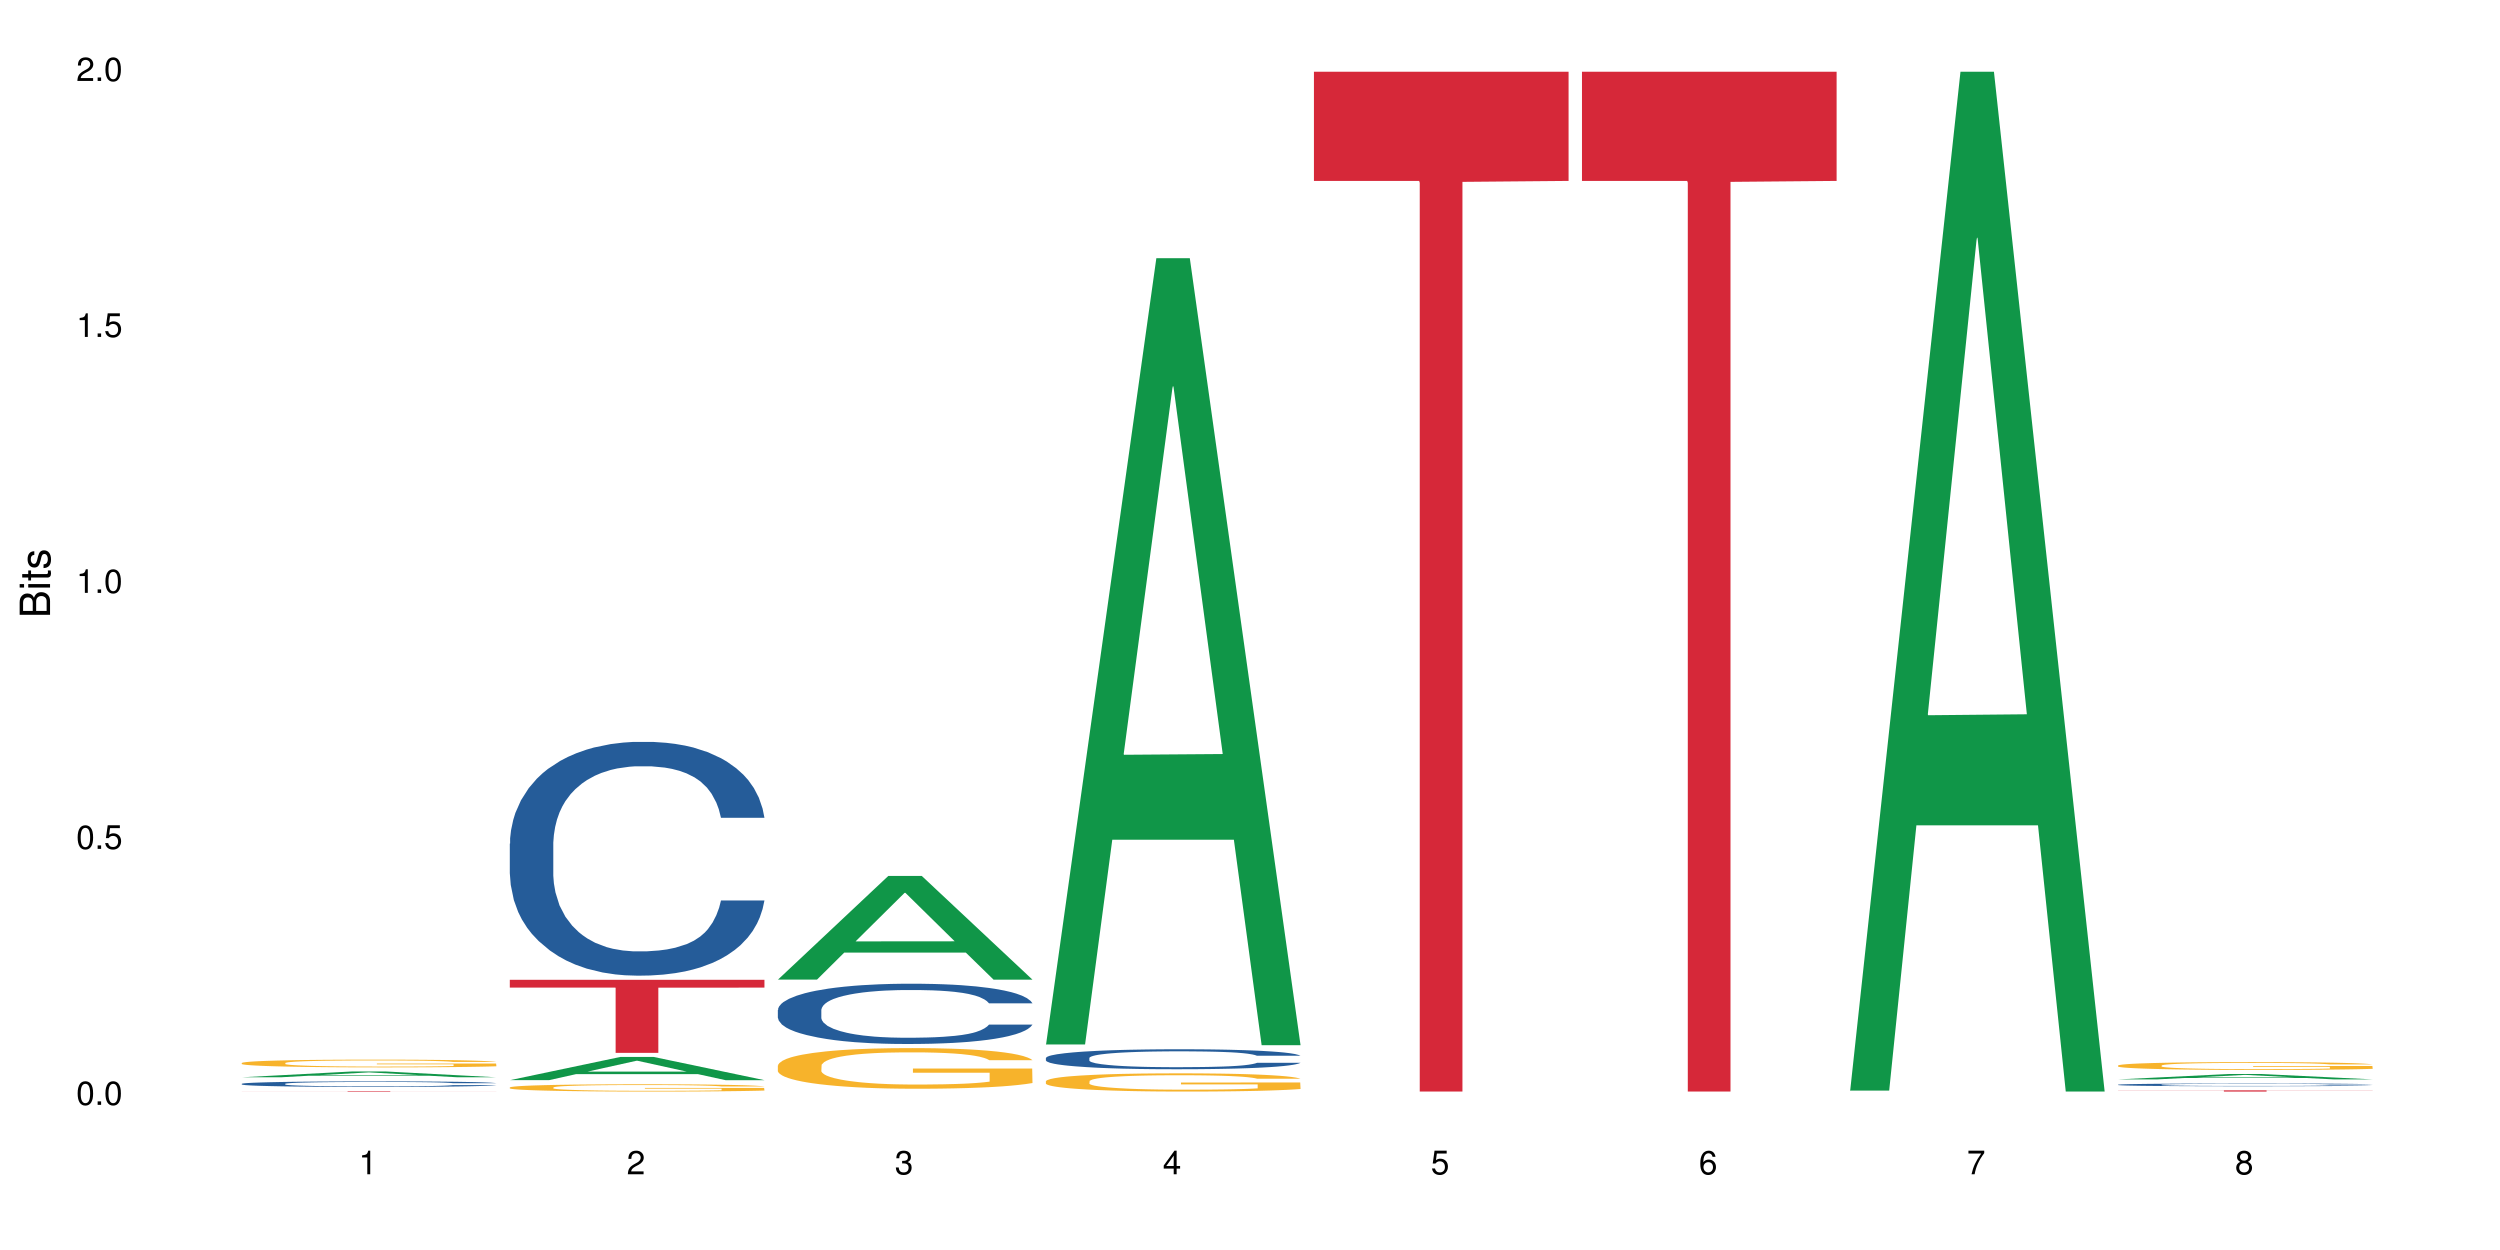 <?xml version="1.0" encoding="UTF-8"?>
<svg xmlns="http://www.w3.org/2000/svg" xmlns:xlink="http://www.w3.org/1999/xlink" width="720pt" height="360pt" viewBox="0 0 720 360" version="1.1">
<defs>
<g>
<symbol overflow="visible" id="glyph0-0">
<path style="stroke:none;" d=""/>
</symbol>
<symbol overflow="visible" id="glyph0-1">
<path style="stroke:none;" d="M 2.641 -6.797 C 2 -6.797 1.422 -6.531 1.078 -6.047 C 0.641 -5.453 0.406 -4.547 0.406 -3.297 C 0.406 -1 1.188 0.219 2.641 0.219 C 4.078 0.219 4.859 -1 4.859 -3.234 C 4.859 -4.562 4.656 -5.438 4.203 -6.047 C 3.844 -6.531 3.281 -6.797 2.641 -6.797 Z M 2.641 -6.047 C 3.547 -6.047 4 -5.125 4 -3.312 C 4 -1.375 3.562 -0.484 2.625 -0.484 C 1.734 -0.484 1.281 -1.422 1.281 -3.281 C 1.281 -5.141 1.734 -6.047 2.641 -6.047 Z M 2.641 -6.047 "/>
</symbol>
<symbol overflow="visible" id="glyph0-2">
<path style="stroke:none;" d="M 1.828 -1 L 0.828 -1 L 0.828 0 L 1.828 0 Z M 1.828 -1 "/>
</symbol>
<symbol overflow="visible" id="glyph0-3">
<path style="stroke:none;" d="M 4.562 -6.797 L 1.062 -6.797 L 0.547 -3.094 L 1.328 -3.094 C 1.719 -3.562 2.047 -3.734 2.578 -3.734 C 3.484 -3.734 4.062 -3.109 4.062 -2.094 C 4.062 -1.125 3.484 -0.531 2.578 -0.531 C 1.828 -0.531 1.375 -0.906 1.188 -1.672 L 0.328 -1.672 C 0.453 -1.109 0.547 -0.844 0.75 -0.594 C 1.125 -0.078 1.828 0.219 2.594 0.219 C 3.969 0.219 4.922 -0.781 4.922 -2.219 C 4.922 -3.562 4.031 -4.484 2.719 -4.484 C 2.25 -4.484 1.859 -4.359 1.469 -4.062 L 1.734 -5.969 L 4.562 -5.969 Z M 4.562 -6.797 "/>
</symbol>
<symbol overflow="visible" id="glyph0-4">
<path style="stroke:none;" d="M 2.484 -4.844 L 2.484 0 L 3.328 0 L 3.328 -6.797 L 2.766 -6.797 C 2.469 -5.75 2.281 -5.609 0.984 -5.453 L 0.984 -4.844 Z M 2.484 -4.844 "/>
</symbol>
<symbol overflow="visible" id="glyph0-5">
<path style="stroke:none;" d="M 4.859 -0.828 L 1.281 -0.828 C 1.359 -1.391 1.672 -1.75 2.5 -2.234 L 3.469 -2.75 C 4.406 -3.266 4.906 -3.969 4.906 -4.812 C 4.906 -5.375 4.672 -5.906 4.266 -6.266 C 3.859 -6.625 3.375 -6.797 2.719 -6.797 C 1.859 -6.797 1.219 -6.5 0.844 -5.922 C 0.609 -5.562 0.5 -5.125 0.484 -4.438 L 1.328 -4.438 C 1.359 -4.906 1.406 -5.188 1.531 -5.406 C 1.75 -5.812 2.188 -6.062 2.703 -6.062 C 3.469 -6.062 4.031 -5.516 4.031 -4.781 C 4.031 -4.25 3.719 -3.797 3.125 -3.438 L 2.234 -2.938 C 0.812 -2.141 0.406 -1.5 0.328 0 L 4.859 0 Z M 4.859 -0.828 "/>
</symbol>
<symbol overflow="visible" id="glyph0-6">
<path style="stroke:none;" d="M 2.125 -3.125 L 2.578 -3.125 C 3.516 -3.125 3.984 -2.703 3.984 -1.891 C 3.984 -1.031 3.469 -0.531 2.578 -0.531 C 1.656 -0.531 1.203 -0.984 1.156 -1.969 L 0.312 -1.969 C 0.344 -1.422 0.438 -1.078 0.609 -0.766 C 0.953 -0.109 1.625 0.219 2.547 0.219 C 3.953 0.219 4.859 -0.609 4.859 -1.906 C 4.859 -2.766 4.516 -3.25 3.703 -3.516 C 4.344 -3.766 4.656 -4.25 4.656 -4.938 C 4.656 -6.109 3.875 -6.797 2.578 -6.797 C 1.203 -6.797 0.484 -6.047 0.453 -4.609 L 1.297 -4.609 C 1.312 -5.016 1.344 -5.25 1.453 -5.453 C 1.641 -5.828 2.062 -6.062 2.594 -6.062 C 3.344 -6.062 3.797 -5.625 3.797 -4.906 C 3.797 -4.422 3.609 -4.141 3.25 -3.984 C 3.016 -3.891 2.719 -3.844 2.125 -3.844 Z M 2.125 -3.125 "/>
</symbol>
<symbol overflow="visible" id="glyph0-7">
<path style="stroke:none;" d="M 3.141 -1.625 L 3.141 0 L 3.984 0 L 3.984 -1.625 L 4.984 -1.625 L 4.984 -2.391 L 3.984 -2.391 L 3.984 -6.797 L 3.359 -6.797 L 0.266 -2.516 L 0.266 -1.625 Z M 3.141 -2.391 L 1 -2.391 L 3.141 -5.359 Z M 3.141 -2.391 "/>
</symbol>
<symbol overflow="visible" id="glyph0-8">
<path style="stroke:none;" d="M 4.781 -5.031 C 4.609 -6.141 3.891 -6.797 2.844 -6.797 C 2.094 -6.797 1.422 -6.438 1.031 -5.828 C 0.609 -5.172 0.406 -4.344 0.406 -3.094 C 0.406 -1.953 0.578 -1.234 0.984 -0.625 C 1.359 -0.078 1.953 0.219 2.703 0.219 C 3.984 0.219 4.922 -0.734 4.922 -2.078 C 4.922 -3.344 4.062 -4.234 2.844 -4.234 C 2.172 -4.234 1.641 -3.969 1.281 -3.469 C 1.281 -5.125 1.828 -6.047 2.797 -6.047 C 3.391 -6.047 3.797 -5.672 3.938 -5.031 Z M 2.734 -3.484 C 3.547 -3.484 4.062 -2.922 4.062 -2 C 4.062 -1.156 3.484 -0.531 2.703 -0.531 C 1.922 -0.531 1.328 -1.188 1.328 -2.047 C 1.328 -2.891 1.906 -3.484 2.734 -3.484 Z M 2.734 -3.484 "/>
</symbol>
<symbol overflow="visible" id="glyph0-9">
<path style="stroke:none;" d="M 4.984 -6.797 L 0.438 -6.797 L 0.438 -5.969 L 4.109 -5.969 C 2.5 -3.656 1.828 -2.234 1.328 0 L 2.219 0 C 2.594 -2.172 3.453 -4.047 4.984 -6.094 Z M 4.984 -6.797 "/>
</symbol>
<symbol overflow="visible" id="glyph0-10">
<path style="stroke:none;" d="M 3.75 -3.578 C 4.453 -4 4.688 -4.344 4.688 -4.984 C 4.688 -6.047 3.844 -6.797 2.641 -6.797 C 1.438 -6.797 0.594 -6.047 0.594 -4.984 C 0.594 -4.359 0.828 -4.016 1.516 -3.578 C 0.734 -3.203 0.359 -2.641 0.359 -1.891 C 0.359 -0.641 1.297 0.219 2.641 0.219 C 3.984 0.219 4.922 -0.641 4.922 -1.875 C 4.922 -2.641 4.531 -3.203 3.75 -3.578 Z M 2.641 -6.047 C 3.359 -6.047 3.812 -5.625 3.812 -4.969 C 3.812 -4.344 3.344 -3.922 2.641 -3.922 C 1.922 -3.922 1.453 -4.344 1.453 -4.984 C 1.453 -5.625 1.922 -6.047 2.641 -6.047 Z M 2.641 -3.203 C 3.484 -3.203 4.062 -2.672 4.062 -1.875 C 4.062 -1.062 3.484 -0.531 2.625 -0.531 C 1.797 -0.531 1.219 -1.078 1.219 -1.875 C 1.219 -2.672 1.797 -3.203 2.641 -3.203 Z M 2.641 -3.203 "/>
</symbol>
<symbol overflow="visible" id="glyph1-0">
<path style="stroke:none;" d=""/>
</symbol>
<symbol overflow="visible" id="glyph1-1">
<path style="stroke:none;" d="M 0 -0.953 L 0 -4.891 C 0 -5.719 -0.234 -6.344 -0.734 -6.797 C -1.188 -7.234 -1.812 -7.469 -2.5 -7.469 C -3.547 -7.469 -4.188 -7 -4.625 -5.875 C -4.984 -6.672 -5.641 -7.094 -6.531 -7.094 C -7.156 -7.094 -7.734 -6.859 -8.141 -6.391 C -8.562 -5.938 -8.75 -5.344 -8.75 -4.5 L -8.75 -0.953 Z M -4.984 -2.062 L -7.766 -2.062 L -7.766 -4.219 C -7.766 -4.844 -7.688 -5.203 -7.453 -5.5 C -7.219 -5.812 -6.859 -5.969 -6.375 -5.969 C -5.906 -5.969 -5.531 -5.812 -5.297 -5.5 C -5.062 -5.203 -4.984 -4.844 -4.984 -4.219 Z M -0.984 -2.062 L -4 -2.062 L -4 -4.781 C -4 -5.328 -3.859 -5.688 -3.578 -5.953 C -3.297 -6.219 -2.922 -6.359 -2.484 -6.359 C -2.062 -6.359 -1.688 -6.219 -1.406 -5.953 C -1.109 -5.688 -0.984 -5.328 -0.984 -4.781 Z M -0.984 -2.062 "/>
</symbol>
<symbol overflow="visible" id="glyph1-2">
<path style="stroke:none;" d="M -6.281 -1.797 L -6.281 -0.797 L 0 -0.797 L 0 -1.797 Z M -8.75 -1.797 L -8.75 -0.797 L -7.484 -0.797 L -7.484 -1.797 Z M -8.75 -1.797 "/>
</symbol>
<symbol overflow="visible" id="glyph1-3">
<path style="stroke:none;" d="M -6.281 -3.047 L -6.281 -2.016 L -8.016 -2.016 L -8.016 -1.016 L -6.281 -1.016 L -6.281 -0.172 L -5.469 -0.172 L -5.469 -1.016 L -0.719 -1.016 C -0.078 -1.016 0.281 -1.453 0.281 -2.234 C 0.281 -2.469 0.25 -2.719 0.188 -3.047 L -0.641 -3.047 C -0.609 -2.922 -0.594 -2.766 -0.594 -2.562 C -0.594 -2.141 -0.719 -2.016 -1.156 -2.016 L -5.469 -2.016 L -5.469 -3.047 Z M -6.281 -3.047 "/>
</symbol>
<symbol overflow="visible" id="glyph1-4">
<path style="stroke:none;" d="M -4.531 -5.25 C -5.766 -5.25 -6.469 -4.422 -6.469 -2.969 C -6.469 -1.516 -5.719 -0.562 -4.547 -0.562 C -3.562 -0.562 -3.094 -1.062 -2.734 -2.562 L -2.516 -3.484 C -2.344 -4.188 -2.094 -4.469 -1.625 -4.469 C -1.047 -4.469 -0.641 -3.875 -0.641 -3 C -0.641 -2.453 -0.797 -2 -1.062 -1.75 C -1.25 -1.594 -1.422 -1.531 -1.875 -1.469 L -1.875 -0.406 C -0.422 -0.453 0.281 -1.266 0.281 -2.922 C 0.281 -4.5 -0.5 -5.516 -1.719 -5.516 C -2.656 -5.516 -3.172 -4.984 -3.469 -3.734 L -3.703 -2.766 C -3.891 -1.953 -4.156 -1.609 -4.594 -1.609 C -5.172 -1.609 -5.547 -2.125 -5.547 -2.938 C -5.547 -3.75 -5.203 -4.172 -4.531 -4.203 Z M -4.531 -5.25 "/>
</symbol>
</g>
</defs>
<g id="surface99143">
<rect x="0" y="0" width="720" height="360" style="fill:rgb(100%,100%,100%);fill-opacity:1;stroke:none;"/>
<path style=" stroke:none;fill-rule:nonzero;fill:rgb(6.275%,58.824%,28.235%);fill-opacity:1;" d="M 69.629 310.258 L 69.707 310.254 L 101.441 308.582 L 111.078 308.582 L 142.965 310.258 L 131.762 310.258 L 123.77 309.82 L 88.746 309.82 L 80.91 310.258 L 69.629 310.258 L 92.117 309.641 L 120.559 309.637 L 106.375 308.855 L 106.219 308.855 L 106.062 308.859 L 92.039 309.637 L 92.117 309.641 Z M 69.629 310.258 "/>
<path style=" stroke:none;fill-rule:nonzero;fill:rgb(14.51%,36.078%,60%);fill-opacity:1;" d="M 69.629 312.133 L 69.719 312.129 L 69.719 312.094 L 69.988 312.039 L 70.613 311.969 L 71.238 311.922 L 72.848 311.836 L 75.086 311.754 L 77.41 311.688 L 79.109 311.652 L 80.629 311.621 L 84.117 311.566 L 86.355 311.539 L 88.77 311.516 L 91.719 311.488 L 93.867 311.477 L 98.695 311.453 L 102.273 311.441 L 105.047 311.438 L 111.039 311.438 L 114.613 311.441 L 117.207 311.449 L 120.07 311.461 L 122.484 311.477 L 126.688 311.508 L 130.445 311.547 L 132.145 311.57 L 134.828 311.617 L 136.883 311.66 L 138.316 311.699 L 139.926 311.754 L 141.355 311.816 L 142.43 311.895 L 142.965 311.957 L 130.445 311.957 L 129.82 311.898 L 129.102 311.852 L 127.762 311.793 L 126.422 311.75 L 124.543 311.707 L 122.844 311.68 L 120.516 311.652 L 118.461 311.633 L 116.312 311.621 L 114.258 311.613 L 110.32 311.605 L 104.062 311.605 L 100.574 311.617 L 98.695 311.629 L 96.012 311.648 L 94.133 311.668 L 91.898 311.695 L 90.379 311.723 L 88.5 311.762 L 87.16 311.793 L 85.637 311.84 L 84.742 311.879 L 83.938 311.918 L 83.223 311.969 L 82.688 312.02 L 82.328 312.07 L 82.148 312.125 L 82.148 312.352 L 82.328 312.402 L 82.777 312.465 L 83.938 312.555 L 85.637 312.633 L 87.605 312.691 L 89.484 312.734 L 90.559 312.758 L 91.988 312.781 L 94.223 312.809 L 97.445 312.84 L 99.32 312.852 L 102.184 312.863 L 105.137 312.867 L 109.07 312.867 L 112.559 312.863 L 114.883 312.855 L 117.297 312.844 L 120.605 312.816 L 122.664 312.793 L 124.453 312.766 L 125.793 312.738 L 126.688 312.715 L 128.031 312.672 L 129.102 312.621 L 129.906 312.57 L 130.445 312.52 L 142.965 312.52 L 142.43 312.578 L 141.625 312.637 L 140.82 312.676 L 139.566 312.73 L 138.137 312.773 L 136.078 312.824 L 134.379 312.859 L 132.145 312.895 L 130.086 312.922 L 127.852 312.949 L 124.543 312.977 L 122.395 312.992 L 120.07 313.004 L 117.297 313.016 L 113.809 313.027 L 110.055 313.031 L 106.566 313.035 L 102.809 313.031 L 100.035 313.023 L 96.371 313.012 L 91.809 312.984 L 88.5 312.957 L 85.906 312.93 L 83.672 312.902 L 81.168 312.863 L 77.945 312.797 L 75.98 312.746 L 74.637 312.707 L 73.117 312.648 L 72.043 312.598 L 70.793 312.516 L 69.898 312.414 L 69.629 312.332 Z M 69.629 312.133 "/>
<path style=" stroke:none;fill-rule:nonzero;fill:rgb(96.863%,70.196%,16.863%);fill-opacity:1;" d="M 69.629 306.129 L 69.719 306.129 L 69.719 306.086 L 70.078 305.996 L 70.973 305.871 L 72.133 305.766 L 73.387 305.684 L 74.191 305.641 L 75.531 305.582 L 76.695 305.535 L 79.645 305.445 L 83.402 305.359 L 85.461 305.32 L 87.785 305.285 L 91.094 305.25 L 92.613 305.234 L 97.266 305.203 L 102.543 305.18 L 108.355 305.176 L 111.039 305.176 L 114.703 305.184 L 119.711 305.207 L 122.574 305.227 L 124.809 305.25 L 127.137 305.273 L 129.996 305.316 L 132.68 305.363 L 134.828 305.414 L 136.973 305.473 L 138.762 305.539 L 140.281 305.609 L 141.625 305.695 L 142.43 305.766 L 142.965 305.84 L 130.535 305.84 L 129.82 305.766 L 129.016 305.711 L 127.672 305.645 L 126.332 305.598 L 124.988 305.559 L 122.484 305.504 L 120.34 305.473 L 117.656 305.445 L 115.062 305.426 L 112.109 305.414 L 110.32 305.41 L 105.582 305.41 L 101.289 305.422 L 98.785 305.441 L 96.996 305.457 L 94.492 305.488 L 92.973 305.512 L 92.078 305.527 L 89.395 305.59 L 87.605 305.648 L 86.621 305.688 L 85.371 305.746 L 84.477 305.801 L 83.492 305.883 L 82.953 305.945 L 82.238 306.082 L 82.148 306.449 L 82.418 306.527 L 82.953 306.609 L 83.672 306.684 L 84.742 306.762 L 85.816 306.82 L 87.695 306.898 L 89.305 306.953 L 90.559 306.988 L 92.973 307.043 L 93.957 307.059 L 96.281 307.098 L 98.695 307.125 L 101.648 307.148 L 103.883 307.16 L 107.461 307.172 L 112.02 307.172 L 117.387 307.16 L 120.785 307.145 L 123.109 307.129 L 124.633 307.113 L 126.508 307.09 L 127.852 307.07 L 129.102 307.047 L 130.625 307.012 L 130.625 306.527 L 108.535 306.523 L 108.535 306.297 L 142.875 306.293 L 142.965 307.09 L 141.086 307.145 L 138.762 307.199 L 136.527 307.238 L 134.199 307.273 L 130.891 307.312 L 128.207 307.336 L 124.094 307.367 L 120.34 307.383 L 116.402 307.395 L 112.914 307.402 L 108.801 307.402 L 105.137 307.398 L 101.199 307.387 L 98.07 307.371 L 95.207 307.352 L 92.344 307.324 L 88.77 307.281 L 86.441 307.246 L 84.027 307.203 L 81.613 307.152 L 79.469 307.098 L 78.035 307.055 L 76.605 307.008 L 75.086 306.945 L 73.652 306.875 L 72.582 306.812 L 71.598 306.742 L 70.883 306.676 L 70.164 306.582 L 69.809 306.512 L 69.629 306.449 Z M 69.629 306.129 "/>
<path style=" stroke:none;fill-rule:nonzero;fill:rgb(83.922%,15.686%,22.353%);fill-opacity:1;" d="M 69.629 314.215 L 142.965 314.215 L 142.965 314.23 L 112.402 314.23 L 112.402 314.371 L 100.105 314.371 L 100.105 314.23 L 69.629 314.23 Z M 69.629 314.215 "/>
<path style=" stroke:none;fill-rule:nonzero;fill:rgb(6.275%,58.824%,28.235%);fill-opacity:1;" d="M 146.824 311.086 L 146.902 311.078 L 178.637 304.406 L 188.273 304.406 L 220.16 311.09 L 208.957 311.09 L 200.965 309.344 L 165.941 309.344 L 158.109 311.086 L 146.824 311.086 L 169.312 308.625 L 197.754 308.617 L 183.57 305.496 L 183.414 305.492 L 183.258 305.508 L 169.234 308.617 L 169.312 308.625 Z M 146.824 311.086 "/>
<path style=" stroke:none;fill-rule:nonzero;fill:rgb(14.51%,36.078%,60%);fill-opacity:1;" d="M 146.824 242.973 L 146.914 242.91 L 146.914 241.434 L 147.184 239.094 L 147.809 236.141 L 148.434 234.109 L 150.043 230.48 L 152.281 226.973 L 154.605 224.266 L 156.305 222.664 L 157.824 221.434 L 161.312 219.156 L 163.551 217.988 L 165.965 216.941 L 168.914 215.898 L 171.062 215.281 L 175.891 214.297 L 179.469 213.867 L 182.242 213.68 L 188.234 213.68 L 191.812 213.926 L 194.406 214.234 L 197.266 214.727 L 199.68 215.281 L 203.883 216.637 L 207.641 218.359 L 209.34 219.344 L 212.023 221.25 L 214.078 223.098 L 215.512 224.695 L 217.121 226.973 L 218.551 229.742 L 219.625 232.879 L 220.16 235.527 L 207.641 235.527 L 207.016 233.066 L 206.301 231.156 L 204.957 228.633 L 203.617 226.852 L 201.738 225.066 L 200.039 223.895 L 197.715 222.727 L 195.656 221.988 L 193.512 221.434 L 191.453 221.066 L 187.52 220.695 L 182.957 220.695 L 181.258 220.82 L 177.77 221.312 L 175.891 221.742 L 173.207 222.605 L 171.332 223.402 L 169.094 224.633 L 167.574 225.68 L 165.695 227.281 L 164.355 228.695 L 162.836 230.727 L 161.941 232.266 L 161.137 233.988 L 160.418 236.02 L 159.883 238.172 L 159.523 240.449 L 159.348 242.664 L 159.348 252.203 L 159.523 254.418 L 159.973 257.004 L 161.137 260.754 L 162.836 264.016 L 164.801 266.602 L 166.68 268.449 L 167.754 269.309 L 169.184 270.293 L 171.418 271.523 L 174.641 272.754 L 176.516 273.246 L 179.379 273.738 L 182.332 273.984 L 186.266 273.984 L 189.754 273.738 L 192.078 273.434 L 194.492 272.941 L 197.805 271.895 L 199.859 270.91 L 201.648 269.738 L 202.988 268.57 L 203.883 267.586 L 205.227 265.68 L 206.301 263.586 L 207.105 261.434 L 207.641 259.34 L 220.16 259.34 L 219.625 261.801 L 218.82 264.203 L 218.016 265.988 L 216.762 268.141 L 215.332 270.047 L 213.273 272.203 L 211.574 273.617 L 209.34 275.156 L 207.281 276.324 L 205.047 277.371 L 201.738 278.602 L 199.59 279.215 L 197.266 279.77 L 194.492 280.262 L 191.004 280.691 L 187.25 280.938 L 183.762 281 L 180.004 280.879 L 177.234 280.633 L 173.566 280.078 L 169.004 278.969 L 165.695 277.801 L 163.102 276.633 L 160.867 275.402 L 158.363 273.738 L 155.145 271.031 L 153.176 268.941 L 151.832 267.219 L 150.312 264.816 L 149.238 262.664 L 147.988 259.219 L 147.094 254.848 L 146.824 251.465 Z M 146.824 242.973 "/>
<path style=" stroke:none;fill-rule:nonzero;fill:rgb(96.863%,70.196%,16.863%);fill-opacity:1;" d="M 146.824 313.172 L 146.914 313.168 L 146.914 313.129 L 147.273 313.043 L 148.168 312.926 L 149.328 312.828 L 150.582 312.75 L 151.387 312.711 L 152.727 312.652 L 153.891 312.609 L 156.844 312.523 L 160.598 312.441 L 162.656 312.41 L 164.98 312.375 L 168.289 312.34 L 169.809 312.328 L 174.461 312.297 L 179.738 312.277 L 185.551 312.27 L 188.234 312.273 L 191.898 312.281 L 196.91 312.301 L 199.77 312.32 L 202.008 312.34 L 204.332 312.363 L 207.195 312.402 L 209.875 312.449 L 212.023 312.496 L 214.168 312.551 L 215.957 312.613 L 217.477 312.68 L 218.82 312.762 L 219.625 312.828 L 220.16 312.895 L 207.73 312.895 L 207.016 312.828 L 206.211 312.777 L 204.867 312.715 L 203.527 312.668 L 202.184 312.633 L 199.68 312.582 L 197.535 312.551 L 194.852 312.523 L 192.258 312.508 L 189.305 312.496 L 187.52 312.492 L 182.777 312.492 L 178.484 312.504 L 175.98 312.52 L 174.191 312.535 L 171.688 312.562 L 170.168 312.586 L 169.273 312.602 L 166.59 312.66 L 164.801 312.715 L 163.816 312.754 L 162.566 312.809 L 161.672 312.859 L 160.688 312.938 L 160.152 312.996 L 159.434 313.125 L 159.348 313.473 L 159.613 313.543 L 160.152 313.621 L 160.867 313.691 L 161.941 313.766 L 163.012 313.82 L 164.891 313.895 L 166.5 313.945 L 167.754 313.977 L 170.168 314.027 L 171.152 314.047 L 173.477 314.082 L 175.891 314.109 L 178.844 314.133 L 181.078 314.141 L 184.656 314.152 L 189.219 314.152 L 194.582 314.141 L 197.98 314.125 L 200.309 314.109 L 201.828 314.098 L 203.707 314.074 L 205.047 314.055 L 206.301 314.035 L 207.82 314.004 L 207.82 313.543 L 185.73 313.543 L 185.73 313.328 L 220.07 313.324 L 220.16 314.074 L 218.285 314.129 L 215.957 314.176 L 213.723 314.215 L 211.398 314.246 L 208.086 314.285 L 205.406 314.309 L 201.289 314.336 L 197.535 314.352 L 193.598 314.363 L 190.113 314.367 L 185.996 314.371 L 182.332 314.367 L 178.395 314.355 L 175.266 314.34 L 172.402 314.32 L 169.543 314.297 L 165.965 314.254 L 163.641 314.223 L 161.223 314.184 L 158.809 314.133 L 156.664 314.082 L 155.23 314.043 L 153.801 313.996 L 152.281 313.938 L 150.852 313.875 L 149.777 313.816 L 148.793 313.746 L 148.078 313.684 L 147.363 313.598 L 147.004 313.527 L 146.824 313.469 Z M 146.824 313.172 "/>
<path style=" stroke:none;fill-rule:nonzero;fill:rgb(83.922%,15.686%,22.353%);fill-opacity:1;" d="M 146.824 282.18 L 220.16 282.18 L 220.16 284.434 L 189.598 284.453 L 189.598 303.227 L 177.301 303.227 L 177.301 284.473 L 177.121 284.434 L 146.824 284.434 Z M 146.824 282.18 "/>
<path style=" stroke:none;fill-rule:nonzero;fill:rgb(6.275%,58.824%,28.235%);fill-opacity:1;" d="M 224.02 282.117 L 224.098 282.09 L 255.832 252.27 L 265.469 252.27 L 297.355 282.145 L 286.152 282.145 L 278.16 274.348 L 243.141 274.348 L 235.305 282.117 L 224.02 282.117 L 246.508 271.121 L 274.949 271.094 L 260.77 257.152 L 260.609 257.125 L 260.453 257.207 L 246.43 271.094 L 246.508 271.121 Z M 224.02 282.117 "/>
<path style=" stroke:none;fill-rule:nonzero;fill:rgb(14.51%,36.078%,60%);fill-opacity:1;" d="M 224.02 290.871 L 224.109 290.855 L 224.109 290.477 L 224.379 289.871 L 225.004 289.113 L 225.633 288.59 L 227.242 287.652 L 229.477 286.75 L 231.801 286.051 L 233.5 285.641 L 235.023 285.324 L 238.508 284.734 L 240.746 284.434 L 243.16 284.164 L 246.113 283.895 L 248.258 283.738 L 253.086 283.484 L 256.664 283.371 L 259.438 283.324 L 265.43 283.324 L 269.008 283.387 L 271.602 283.469 L 274.461 283.594 L 276.875 283.738 L 281.082 284.086 L 284.836 284.531 L 286.535 284.781 L 289.219 285.273 L 291.277 285.75 L 292.707 286.164 L 294.316 286.75 L 295.746 287.461 L 296.82 288.273 L 297.355 288.953 L 284.836 288.953 L 284.211 288.32 L 283.496 287.828 L 282.152 287.176 L 280.812 286.719 L 278.934 286.258 L 277.234 285.957 L 274.91 285.656 L 272.852 285.465 L 270.707 285.324 L 268.648 285.227 L 264.715 285.133 L 260.152 285.133 L 258.453 285.164 L 254.965 285.289 L 253.086 285.402 L 250.406 285.625 L 248.527 285.828 L 246.289 286.148 L 244.77 286.418 L 242.891 286.828 L 241.551 287.191 L 240.031 287.715 L 239.137 288.113 L 238.332 288.559 L 237.613 289.082 L 237.078 289.637 L 236.723 290.223 L 236.543 290.793 L 236.543 293.25 L 236.723 293.82 L 237.168 294.488 L 238.332 295.453 L 240.031 296.293 L 241.996 296.961 L 243.875 297.438 L 244.949 297.66 L 246.379 297.914 L 248.617 298.23 L 251.836 298.547 L 253.715 298.672 L 256.574 298.801 L 259.527 298.863 L 263.461 298.863 L 266.949 298.801 L 269.273 298.723 L 271.691 298.594 L 275 298.324 L 277.055 298.07 L 278.844 297.77 L 280.188 297.469 L 281.082 297.215 L 282.422 296.723 L 283.496 296.184 L 284.301 295.629 L 284.836 295.09 L 297.355 295.09 L 296.82 295.723 L 296.016 296.344 L 295.211 296.801 L 293.957 297.355 L 292.527 297.848 L 290.473 298.402 L 288.773 298.77 L 286.535 299.164 L 284.48 299.465 L 282.242 299.734 L 278.934 300.055 L 276.789 300.211 L 274.461 300.355 L 271.691 300.48 L 268.203 300.594 L 264.445 300.656 L 260.957 300.672 L 257.203 300.641 L 254.43 300.574 L 250.762 300.434 L 246.199 300.148 L 242.891 299.848 L 240.297 299.547 L 238.062 299.227 L 235.559 298.801 L 232.34 298.102 L 230.371 297.562 L 229.031 297.121 L 227.508 296.5 L 226.438 295.945 L 225.184 295.059 L 224.289 293.934 L 224.02 293.059 Z M 224.02 290.871 "/>
<path style=" stroke:none;fill-rule:nonzero;fill:rgb(96.863%,70.196%,16.863%);fill-opacity:1;" d="M 224.02 306.867 L 224.109 306.855 L 224.109 306.641 L 224.469 306.16 L 225.363 305.496 L 226.523 304.953 L 227.777 304.523 L 228.582 304.301 L 229.926 303.98 L 231.086 303.742 L 234.039 303.262 L 237.793 302.812 L 239.852 302.621 L 242.176 302.438 L 245.484 302.234 L 247.004 302.16 L 251.656 301.988 L 256.934 301.883 L 262.746 301.852 L 265.43 301.863 L 269.098 301.902 L 274.105 302.023 L 276.965 302.129 L 279.203 302.234 L 281.527 302.375 L 284.391 302.59 L 287.074 302.844 L 289.219 303.102 L 291.367 303.422 L 293.152 303.766 L 294.676 304.141 L 296.016 304.59 L 296.82 304.965 L 297.355 305.336 L 284.926 305.336 L 284.211 304.965 L 283.406 304.676 L 282.062 304.32 L 280.723 304.066 L 279.383 303.863 L 276.875 303.582 L 274.73 303.414 L 272.047 303.262 L 269.453 303.168 L 266.504 303.102 L 264.715 303.082 L 259.973 303.082 L 255.68 303.156 L 253.176 303.242 L 251.387 303.328 L 248.883 303.488 L 247.363 303.617 L 246.469 303.699 L 243.785 304.031 L 241.996 304.332 L 241.016 304.535 L 239.762 304.855 L 238.867 305.145 L 237.883 305.574 L 237.348 305.895 L 236.633 306.621 L 236.543 308.547 L 236.809 308.953 L 237.348 309.391 L 238.062 309.777 L 239.137 310.184 L 240.207 310.492 L 242.086 310.91 L 243.695 311.188 L 244.949 311.367 L 247.363 311.656 L 248.348 311.754 L 250.672 311.945 L 253.086 312.098 L 256.039 312.227 L 258.273 312.289 L 261.852 312.344 L 266.414 312.344 L 271.777 312.277 L 275.176 312.191 L 277.504 312.105 L 279.023 312.031 L 280.902 311.914 L 282.242 311.809 L 283.496 311.691 L 285.016 311.508 L 285.016 308.953 L 262.926 308.941 L 262.926 307.742 L 297.27 307.734 L 297.355 311.914 L 295.48 312.203 L 293.152 312.48 L 290.918 312.695 L 288.594 312.879 L 285.285 313.082 L 282.602 313.207 L 278.488 313.359 L 274.73 313.453 L 270.797 313.52 L 267.309 313.551 L 263.195 313.562 L 259.527 313.539 L 255.59 313.477 L 252.461 313.391 L 249.598 313.285 L 246.738 313.145 L 243.16 312.918 L 240.836 312.738 L 238.422 312.512 L 236.004 312.246 L 233.859 311.957 L 232.43 311.734 L 230.996 311.477 L 229.477 311.156 L 228.047 310.793 L 226.973 310.461 L 225.988 310.086 L 225.273 309.734 L 224.559 309.25 L 224.199 308.867 L 224.02 308.535 Z M 224.02 306.867 "/>
<path style=" stroke:none;fill-rule:nonzero;fill:rgb(6.275%,58.824%,28.235%);fill-opacity:1;" d="M 301.219 300.801 L 301.297 300.586 L 333.027 74.359 L 342.664 74.359 L 374.555 301.012 L 363.348 301.012 L 355.355 241.848 L 320.336 241.848 L 312.5 300.801 L 301.219 300.801 L 323.703 217.375 L 352.145 217.16 L 337.965 111.391 L 337.809 111.176 L 337.648 111.816 L 323.625 217.16 L 323.703 217.375 Z M 301.219 300.801 "/>
<path style=" stroke:none;fill-rule:nonzero;fill:rgb(14.51%,36.078%,60%);fill-opacity:1;" d="M 301.219 304.695 L 301.305 304.688 L 301.305 304.562 L 301.574 304.363 L 302.199 304.109 L 302.828 303.938 L 304.438 303.625 L 306.672 303.328 L 308.996 303.098 L 310.695 302.961 L 312.219 302.855 L 315.707 302.66 L 317.941 302.559 L 320.355 302.469 L 323.309 302.379 L 325.453 302.328 L 330.285 302.246 L 333.859 302.207 L 336.633 302.191 L 342.625 302.191 L 346.203 302.211 L 348.797 302.238 L 351.656 302.281 L 354.074 302.328 L 358.277 302.445 L 362.031 302.59 L 363.73 302.676 L 366.414 302.84 L 368.473 302.996 L 369.902 303.133 L 371.512 303.328 L 372.945 303.562 L 374.016 303.832 L 374.555 304.059 L 362.031 304.059 L 361.406 303.848 L 360.691 303.684 L 359.348 303.469 L 358.008 303.316 L 356.129 303.164 L 354.43 303.062 L 352.105 302.965 L 350.047 302.902 L 347.902 302.855 L 345.844 302.824 L 341.91 302.789 L 337.348 302.789 L 335.648 302.801 L 332.16 302.844 L 330.285 302.879 L 327.602 302.953 L 325.723 303.023 L 323.484 303.129 L 321.965 303.215 L 320.086 303.352 L 318.746 303.473 L 317.227 303.648 L 316.332 303.777 L 315.527 303.926 L 314.812 304.102 L 314.273 304.285 L 313.918 304.477 L 313.738 304.668 L 313.738 305.48 L 313.918 305.672 L 314.363 305.891 L 315.527 306.215 L 317.227 306.492 L 319.195 306.711 L 321.07 306.871 L 322.145 306.945 L 323.574 307.027 L 325.812 307.133 L 329.031 307.238 L 330.91 307.281 L 333.77 307.32 L 336.723 307.344 L 340.656 307.344 L 344.145 307.32 L 346.473 307.297 L 348.887 307.254 L 352.195 307.164 L 354.25 307.082 L 356.039 306.98 L 357.383 306.879 L 358.277 306.797 L 359.617 306.633 L 360.691 306.453 L 361.496 306.27 L 362.031 306.094 L 374.555 306.094 L 374.016 306.301 L 373.211 306.508 L 372.406 306.66 L 371.156 306.844 L 369.723 307.008 L 367.668 307.191 L 365.969 307.312 L 363.73 307.441 L 361.676 307.543 L 359.438 307.633 L 356.129 307.738 L 353.984 307.789 L 351.656 307.836 L 348.887 307.879 L 345.398 307.918 L 341.641 307.938 L 338.152 307.941 L 334.398 307.934 L 331.625 307.91 L 327.957 307.863 L 323.398 307.77 L 320.086 307.668 L 317.496 307.57 L 315.258 307.465 L 312.754 307.32 L 309.535 307.09 L 307.566 306.914 L 306.227 306.766 L 304.707 306.559 L 303.633 306.375 L 302.379 306.082 L 301.484 305.707 L 301.219 305.418 Z M 301.219 304.695 "/>
<path style=" stroke:none;fill-rule:nonzero;fill:rgb(96.863%,70.196%,16.863%);fill-opacity:1;" d="M 301.219 311.371 L 301.305 311.367 L 301.305 311.27 L 301.664 311.055 L 302.559 310.758 L 303.723 310.512 L 304.973 310.32 L 305.777 310.219 L 307.121 310.074 L 308.281 309.969 L 311.234 309.754 L 314.988 309.555 L 317.047 309.469 L 319.371 309.387 L 322.68 309.293 L 324.203 309.262 L 328.852 309.184 L 334.129 309.137 L 339.941 309.121 L 342.625 309.125 L 346.293 309.145 L 351.301 309.199 L 354.164 309.246 L 356.398 309.293 L 358.723 309.355 L 361.586 309.453 L 364.27 309.566 L 366.414 309.684 L 368.562 309.828 L 370.352 309.98 L 371.871 310.148 L 373.211 310.348 L 374.016 310.516 L 374.555 310.684 L 362.121 310.684 L 361.406 310.516 L 360.602 310.387 L 359.262 310.23 L 357.918 310.113 L 356.578 310.023 L 354.074 309.898 L 351.926 309.82 L 349.242 309.754 L 346.648 309.711 L 343.699 309.684 L 341.91 309.672 L 337.168 309.672 L 332.875 309.707 L 330.371 309.746 L 328.586 309.785 L 326.078 309.855 L 324.559 309.914 L 323.664 309.953 L 320.98 310.102 L 319.195 310.234 L 318.211 310.324 L 316.957 310.469 L 316.062 310.598 L 315.078 310.789 L 314.543 310.934 L 313.828 311.262 L 313.738 312.121 L 314.008 312.305 L 314.543 312.5 L 315.258 312.676 L 316.332 312.855 L 317.406 312.996 L 319.281 313.184 L 320.895 313.305 L 322.145 313.387 L 324.559 313.516 L 325.543 313.562 L 327.867 313.648 L 330.285 313.715 L 333.234 313.773 L 335.469 313.801 L 339.047 313.824 L 343.609 313.824 L 348.977 313.797 L 352.375 313.758 L 354.699 313.719 L 356.219 313.684 L 358.098 313.633 L 359.438 313.586 L 360.691 313.531 L 362.211 313.449 L 362.211 312.305 L 340.121 312.301 L 340.121 311.762 L 374.465 311.758 L 374.555 313.633 L 372.676 313.762 L 370.352 313.887 L 368.113 313.98 L 365.789 314.062 L 362.48 314.156 L 359.797 314.211 L 355.684 314.281 L 351.926 314.324 L 347.992 314.352 L 344.504 314.367 L 340.391 314.371 L 336.723 314.359 L 332.789 314.332 L 329.656 314.293 L 326.797 314.246 L 323.934 314.184 L 320.355 314.082 L 318.031 314 L 315.617 313.902 L 313.203 313.781 L 311.055 313.652 L 309.625 313.551 L 308.191 313.438 L 306.672 313.293 L 305.242 313.129 L 304.168 312.98 L 303.184 312.812 L 302.469 312.656 L 301.754 312.438 L 301.395 312.266 L 301.219 312.117 Z M 301.219 311.371 "/>
<path style=" stroke:none;fill-rule:nonzero;fill:rgb(83.922%,15.686%,22.353%);fill-opacity:1;" d="M 378.414 20.664 L 451.75 20.664 L 451.75 52.102 L 421.184 52.379 L 421.184 314.371 L 408.887 314.371 L 408.887 52.652 L 408.711 52.102 L 378.414 52.102 Z M 378.414 20.664 "/>
<path style=" stroke:none;fill-rule:nonzero;fill:rgb(83.922%,15.686%,22.353%);fill-opacity:1;" d="M 455.609 20.664 L 528.945 20.664 L 528.945 52.102 L 498.383 52.379 L 498.383 314.371 L 486.086 314.371 L 486.086 52.652 L 485.906 52.102 L 455.609 52.102 Z M 455.609 20.664 "/>
<path style=" stroke:none;fill-rule:nonzero;fill:rgb(6.275%,58.824%,28.235%);fill-opacity:1;" d="M 532.805 314.094 L 532.883 313.82 L 564.617 20.664 L 574.254 20.664 L 606.141 314.371 L 594.938 314.371 L 586.945 237.703 L 551.922 237.703 L 544.086 314.094 L 532.805 314.094 L 555.293 205.988 L 583.734 205.711 L 569.551 68.648 L 569.395 68.375 L 569.238 69.199 L 555.215 205.711 L 555.293 205.988 Z M 532.805 314.094 "/>
<path style=" stroke:none;fill-rule:nonzero;fill:rgb(6.275%,58.824%,28.235%);fill-opacity:1;" d="M 610 310.863 L 610.078 310.863 L 641.812 309.32 L 651.449 309.32 L 683.336 310.863 L 672.133 310.863 L 664.141 310.461 L 629.117 310.461 L 621.285 310.863 L 610 310.863 L 632.488 310.297 L 660.93 310.293 L 646.746 309.574 L 646.59 309.57 L 646.434 309.574 L 632.41 310.293 L 632.488 310.297 Z M 610 310.863 "/>
<path style=" stroke:none;fill-rule:nonzero;fill:rgb(14.51%,36.078%,60%);fill-opacity:1;" d="M 610 312.391 L 610.09 312.391 L 610.09 312.371 L 610.359 312.344 L 610.984 312.309 L 611.609 312.285 L 613.219 312.242 L 615.457 312.203 L 617.781 312.168 L 619.48 312.152 L 621 312.137 L 624.488 312.109 L 626.727 312.094 L 629.141 312.082 L 632.09 312.07 L 634.238 312.062 L 639.066 312.051 L 642.645 312.047 L 645.418 312.043 L 651.41 312.043 L 654.988 312.047 L 657.578 312.051 L 660.441 312.059 L 662.855 312.062 L 667.059 312.078 L 670.816 312.098 L 672.516 312.109 L 675.199 312.133 L 677.254 312.156 L 678.688 312.176 L 680.297 312.203 L 681.727 312.234 L 682.801 312.27 L 683.336 312.301 L 670.816 312.301 L 670.191 312.273 L 669.477 312.25 L 668.133 312.223 L 666.793 312.199 L 664.914 312.18 L 663.215 312.164 L 660.891 312.152 L 658.832 312.141 L 656.688 312.137 L 654.629 312.133 L 650.695 312.129 L 644.434 312.129 L 640.945 312.133 L 639.066 312.141 L 636.383 312.148 L 634.508 312.16 L 632.27 312.176 L 630.75 312.188 L 628.871 312.207 L 627.531 312.223 L 626.008 312.246 L 625.117 312.266 L 624.309 312.285 L 623.594 312.309 L 623.059 312.336 L 622.699 312.359 L 622.523 312.387 L 622.523 312.5 L 622.699 312.527 L 623.148 312.559 L 624.309 312.602 L 626.008 312.641 L 627.977 312.672 L 629.855 312.691 L 630.93 312.703 L 632.359 312.715 L 634.594 312.73 L 637.816 312.742 L 639.691 312.75 L 642.555 312.754 L 645.508 312.758 L 649.441 312.758 L 652.93 312.754 L 655.254 312.75 L 657.668 312.746 L 660.977 312.734 L 663.035 312.723 L 664.824 312.707 L 666.164 312.695 L 667.059 312.684 L 668.402 312.66 L 669.477 312.633 L 670.281 312.609 L 670.816 312.586 L 683.336 312.586 L 682.801 312.613 L 681.996 312.641 L 681.191 312.664 L 679.938 312.688 L 678.508 312.711 L 676.449 312.738 L 674.75 312.754 L 672.516 312.773 L 670.457 312.785 L 668.223 312.797 L 664.914 312.812 L 662.766 312.82 L 660.441 312.824 L 657.668 312.832 L 654.18 312.836 L 650.426 312.84 L 643.18 312.84 L 640.41 312.836 L 636.742 312.828 L 632.18 312.816 L 628.871 312.805 L 626.277 312.789 L 624.043 312.773 L 621.539 312.754 L 618.316 312.723 L 616.352 312.699 L 615.008 312.676 L 613.488 312.648 L 612.414 312.625 L 611.164 312.582 L 610.27 312.531 L 610 312.492 Z M 610 312.391 "/>
<path style=" stroke:none;fill-rule:nonzero;fill:rgb(96.863%,70.196%,16.863%);fill-opacity:1;" d="M 610 306.852 L 610.09 306.848 L 610.09 306.809 L 610.449 306.715 L 611.344 306.586 L 612.504 306.48 L 613.758 306.398 L 614.562 306.355 L 615.902 306.293 L 617.066 306.25 L 620.016 306.156 L 623.773 306.07 L 625.832 306.031 L 628.156 305.996 L 631.465 305.957 L 632.984 305.941 L 637.637 305.91 L 642.914 305.891 L 648.727 305.883 L 651.41 305.887 L 655.074 305.895 L 660.086 305.918 L 662.945 305.938 L 665.184 305.957 L 667.508 305.984 L 670.367 306.027 L 673.051 306.074 L 675.199 306.125 L 677.344 306.188 L 679.133 306.254 L 680.652 306.324 L 681.996 306.41 L 682.801 306.484 L 683.336 306.555 L 670.906 306.555 L 670.191 306.484 L 669.387 306.43 L 668.043 306.359 L 666.703 306.309 L 665.359 306.27 L 662.855 306.219 L 660.711 306.184 L 658.027 306.156 L 655.434 306.137 L 652.48 306.125 L 650.695 306.121 L 645.953 306.121 L 641.66 306.137 L 639.156 306.152 L 637.367 306.168 L 634.863 306.199 L 633.344 306.223 L 632.449 306.238 L 629.766 306.305 L 627.977 306.363 L 626.992 306.402 L 625.742 306.461 L 624.848 306.52 L 623.863 306.602 L 623.328 306.664 L 622.609 306.805 L 622.523 307.176 L 622.789 307.254 L 623.328 307.336 L 624.043 307.41 L 625.117 307.488 L 626.188 307.551 L 628.066 307.629 L 629.676 307.684 L 630.93 307.719 L 633.344 307.773 L 634.328 307.793 L 636.652 307.832 L 639.066 307.859 L 642.02 307.883 L 644.254 307.895 L 647.832 307.906 L 652.395 307.906 L 657.758 307.895 L 661.156 307.879 L 663.484 307.859 L 665.004 307.848 L 666.883 307.824 L 668.223 307.805 L 669.477 307.781 L 670.996 307.746 L 670.996 307.254 L 648.906 307.25 L 648.906 307.02 L 683.246 307.016 L 683.336 307.824 L 681.457 307.879 L 679.133 307.934 L 676.898 307.973 L 674.574 308.008 L 671.262 308.047 L 668.582 308.074 L 664.465 308.102 L 660.711 308.121 L 656.773 308.133 L 653.285 308.141 L 649.172 308.141 L 645.508 308.137 L 641.57 308.125 L 638.441 308.109 L 635.578 308.09 L 632.719 308.062 L 629.141 308.02 L 626.816 307.984 L 624.398 307.938 L 621.984 307.887 L 619.84 307.832 L 618.406 307.789 L 616.977 307.738 L 615.457 307.676 L 614.027 307.605 L 612.953 307.543 L 611.969 307.473 L 611.254 307.402 L 610.539 307.309 L 610.18 307.234 L 610 307.172 Z M 610 306.852 "/>
<path style=" stroke:none;fill-rule:nonzero;fill:rgb(83.922%,15.686%,22.353%);fill-opacity:1;" d="M 610 314.02 L 683.336 314.02 L 683.336 314.059 L 652.773 314.059 L 652.773 314.371 L 640.477 314.371 L 640.477 314.059 L 610 314.059 Z M 610 314.02 "/>
<g style="fill:rgb(0%,0%,0%);fill-opacity:1;">
  <use xlink:href="#glyph0-1" x="21.957" y="318.198"/>
  <use xlink:href="#glyph0-2" x="27.291" y="318.198"/>
  <use xlink:href="#glyph0-1" x="29.958" y="318.198"/>
</g>
<g style="fill:rgb(0%,0%,0%);fill-opacity:1;">
  <use xlink:href="#glyph0-1" x="21.957" y="244.476"/>
  <use xlink:href="#glyph0-2" x="27.291" y="244.476"/>
  <use xlink:href="#glyph0-3" x="29.958" y="244.476"/>
</g>
<g style="fill:rgb(0%,0%,0%);fill-opacity:1;">
  <use xlink:href="#glyph0-4" x="21.957" y="170.753"/>
  <use xlink:href="#glyph0-2" x="27.291" y="170.753"/>
  <use xlink:href="#glyph0-1" x="29.958" y="170.753"/>
</g>
<g style="fill:rgb(0%,0%,0%);fill-opacity:1;">
  <use xlink:href="#glyph0-4" x="21.957" y="97.034"/>
  <use xlink:href="#glyph0-2" x="27.291" y="97.034"/>
  <use xlink:href="#glyph0-3" x="29.958" y="97.034"/>
</g>
<g style="fill:rgb(0%,0%,0%);fill-opacity:1;">
  <use xlink:href="#glyph0-5" x="21.957" y="23.312"/>
  <use xlink:href="#glyph0-2" x="27.291" y="23.312"/>
  <use xlink:href="#glyph0-1" x="29.958" y="23.312"/>
</g>
<g style="fill:rgb(0%,0%,0%);fill-opacity:1;">
  <use xlink:href="#glyph0-4" x="103.297" y="338.19"/>
</g>
<g style="fill:rgb(0%,0%,0%);fill-opacity:1;">
  <use xlink:href="#glyph0-5" x="180.492" y="338.19"/>
</g>
<g style="fill:rgb(0%,0%,0%);fill-opacity:1;">
  <use xlink:href="#glyph0-6" x="257.688" y="338.19"/>
</g>
<g style="fill:rgb(0%,0%,0%);fill-opacity:1;">
  <use xlink:href="#glyph0-7" x="334.887" y="338.19"/>
</g>
<g style="fill:rgb(0%,0%,0%);fill-opacity:1;">
  <use xlink:href="#glyph0-3" x="412.082" y="338.19"/>
</g>
<g style="fill:rgb(0%,0%,0%);fill-opacity:1;">
  <use xlink:href="#glyph0-8" x="489.277" y="338.19"/>
</g>
<g style="fill:rgb(0%,0%,0%);fill-opacity:1;">
  <use xlink:href="#glyph0-9" x="566.473" y="338.19"/>
</g>
<g style="fill:rgb(0%,0%,0%);fill-opacity:1;">
  <use xlink:href="#glyph0-10" x="643.668" y="338.19"/>
</g>
<g style="fill:rgb(0%,0%,0%);fill-opacity:1;">
  <use xlink:href="#glyph1-1" x="14.412" y="178.016"/>
  <use xlink:href="#glyph1-2" x="14.412" y="170.012"/>
  <use xlink:href="#glyph1-3" x="14.412" y="167.348"/>
  <use xlink:href="#glyph1-4" x="14.412" y="164.012"/>
</g>
</g>
</svg>

